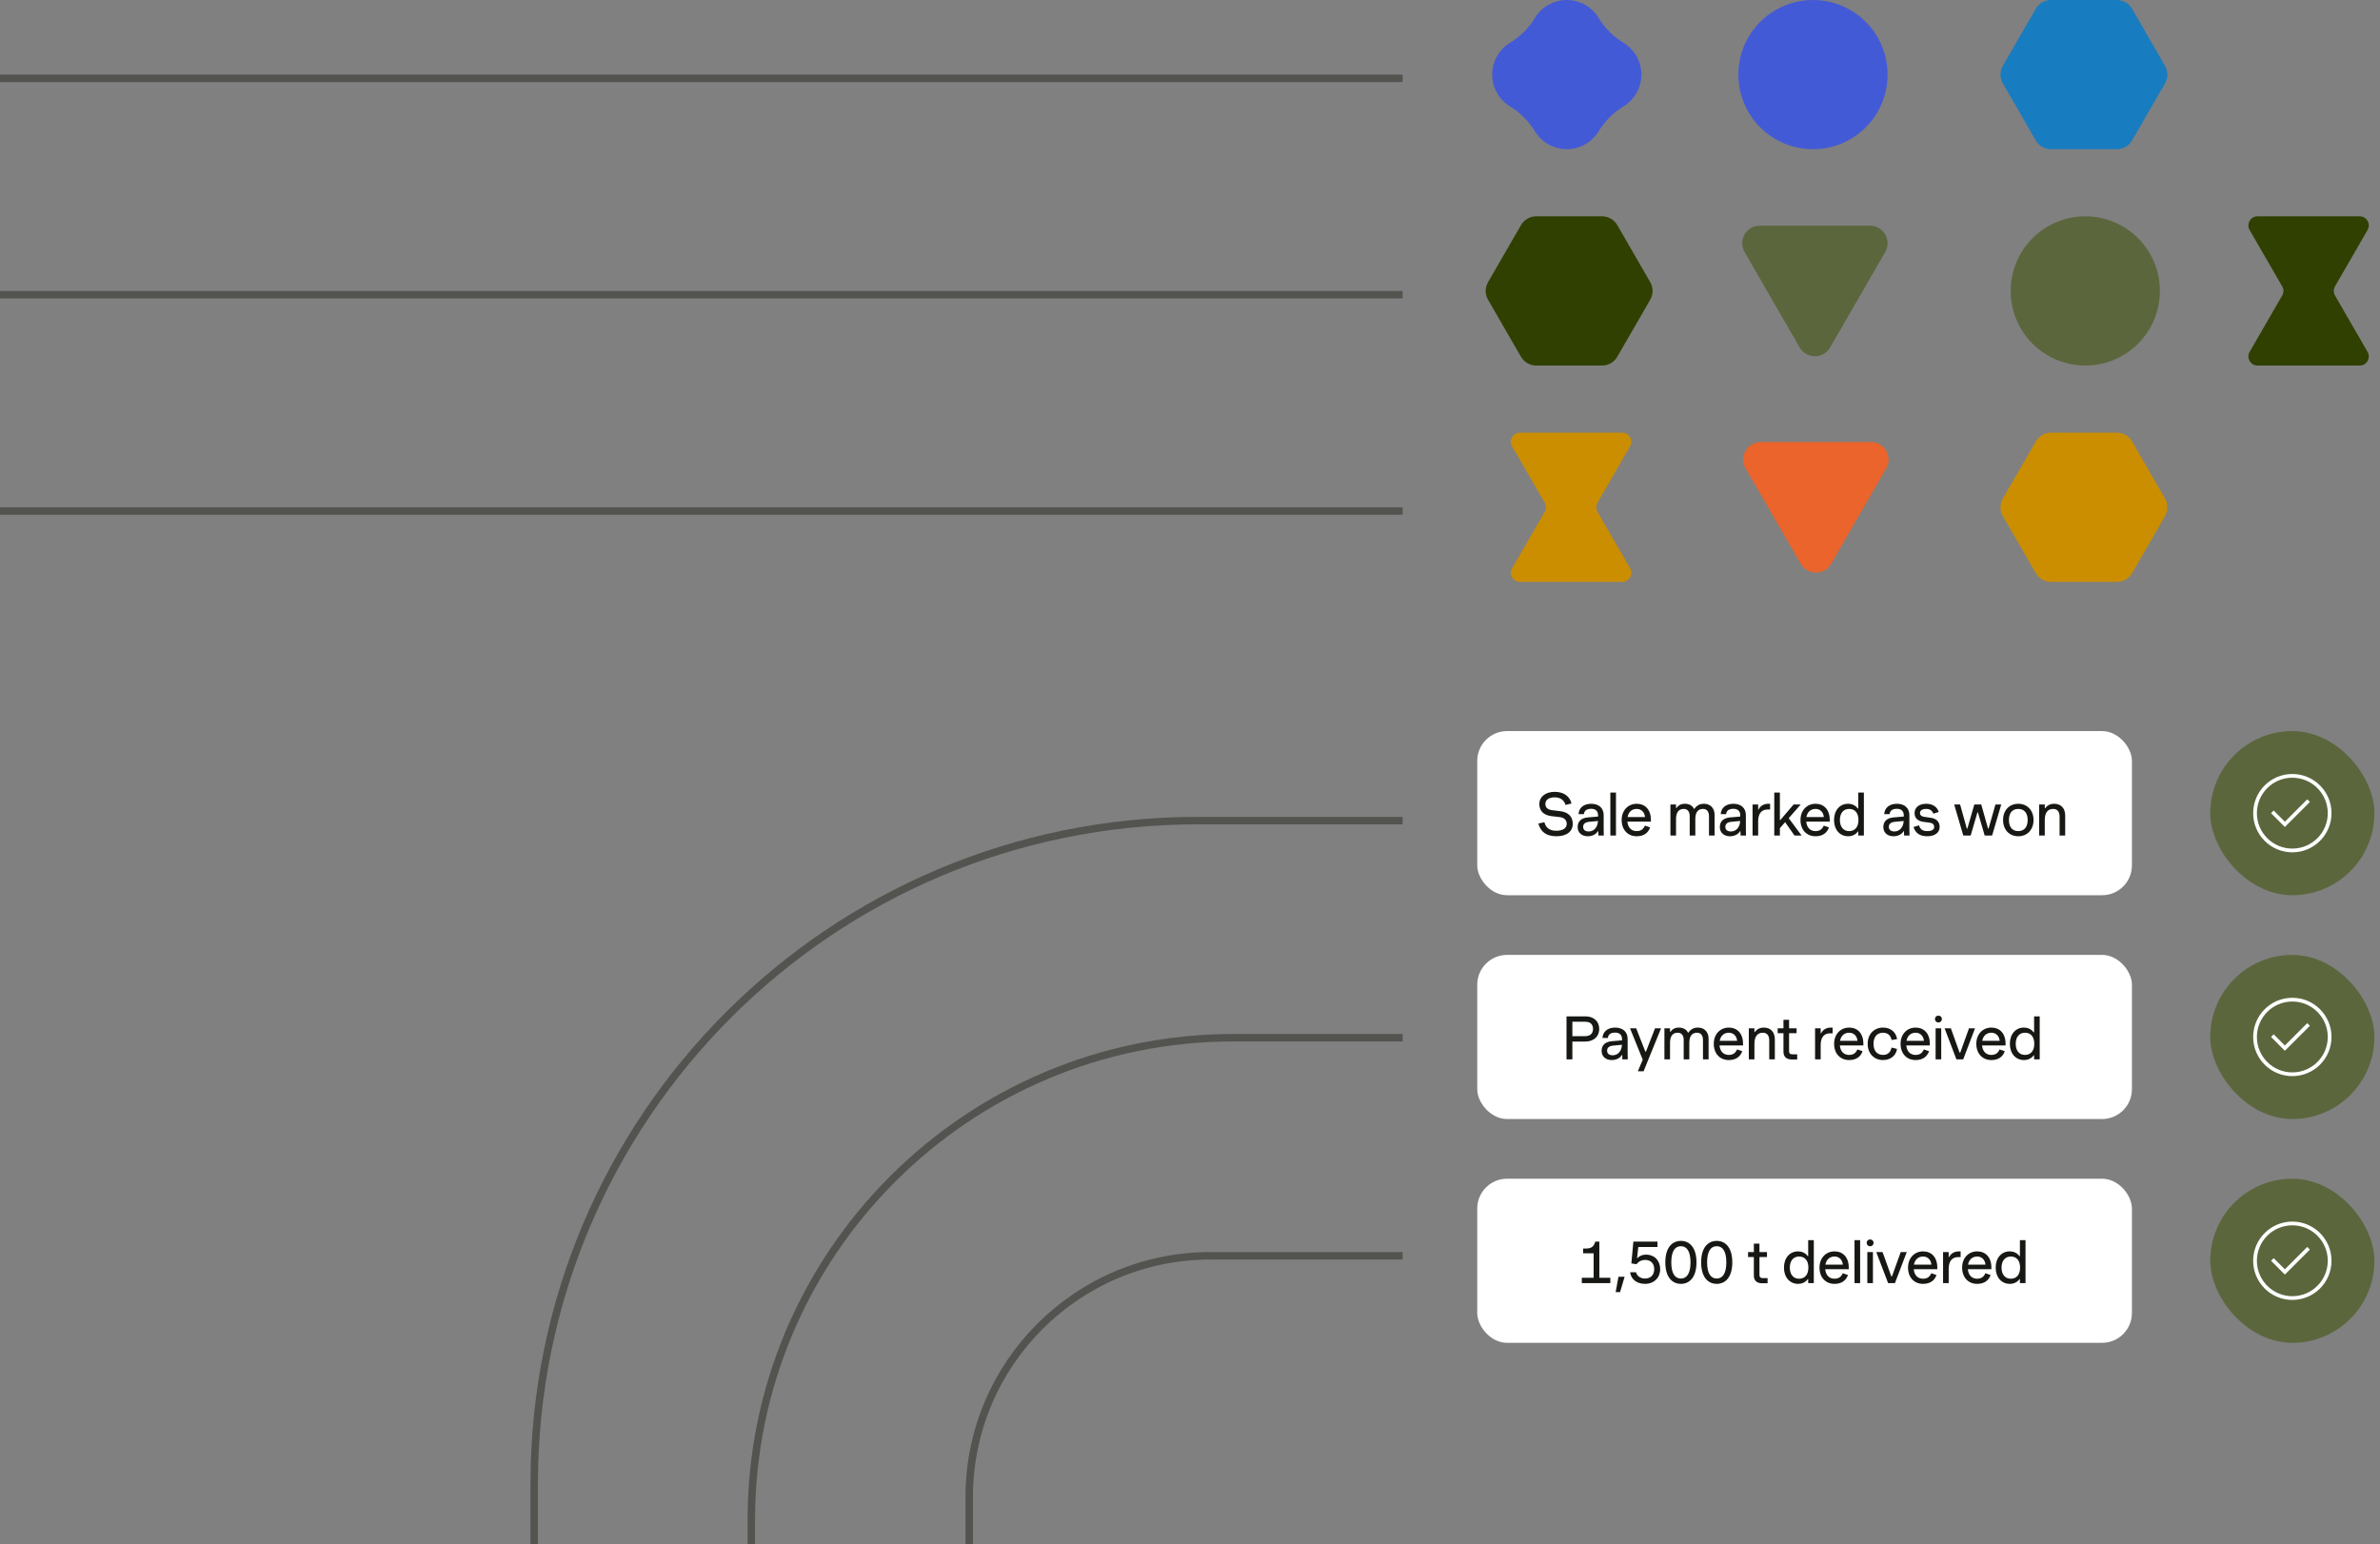 <svg width="319" height="207" viewBox="0 0 319 207" fill="none" xmlns="http://www.w3.org/2000/svg">
<rect x="0" y="0" width="319" height="207" fill="#808080" stroke="none"/>
<path d="M129.908 236.504L129.908 200.668C129.908 182.811 144.384 168.335 162.241 168.335L188 168.335" stroke="#535450"/>
<path d="M100.7 236.504L100.7 203.766C100.7 168.052 129.653 139.1 165.367 139.1L188 139.1" stroke="#535450"/>
<path d="M71.601 236.504L71.601 198.916C71.601 149.809 111.41 110 160.517 110L188 110" stroke="#535450"/>
<rect x="198" y="98" width="87.75" height="22" rx="4" fill="white"/>
<path d="M208.611 112.096C207.243 112.096 206.491 111.488 206.195 110.392L207.003 110.216C207.203 111.008 207.747 111.36 208.611 111.36C209.499 111.36 209.995 110.992 209.995 110.432C209.995 109.904 209.627 109.592 209.051 109.528L207.947 109.4C206.867 109.272 206.323 108.664 206.323 107.784C206.323 106.8 207.147 106.144 208.387 106.144C209.539 106.144 210.379 106.688 210.635 107.704L209.835 107.896C209.635 107.24 209.131 106.88 208.387 106.88C207.587 106.88 207.131 107.224 207.131 107.768C207.131 108.256 207.451 108.536 208.075 108.608L209.147 108.736C210.203 108.864 210.803 109.48 210.803 110.432C210.803 111.448 209.995 112.096 208.611 112.096ZM212.81 112.096C211.986 112.096 211.458 111.592 211.458 110.864C211.458 110.128 211.906 109.648 212.85 109.568L214.194 109.456V109.28C214.194 108.744 213.882 108.416 213.274 108.416C212.626 108.416 212.338 108.704 212.298 109.136H211.578C211.61 108.328 212.234 107.744 213.274 107.744C214.33 107.744 214.946 108.344 214.946 109.264V111.112L214.962 112H214.234L214.226 111.416H214.178C213.898 111.872 213.362 112.096 212.81 112.096ZM212.194 110.832C212.194 111.208 212.45 111.456 212.938 111.456C213.554 111.456 214.122 111.016 214.186 110.048L212.994 110.16C212.426 110.216 212.194 110.48 212.194 110.832ZM215.842 112V106.24H216.594V112H215.842ZM219.365 112.096C218.189 112.096 217.357 111.24 217.357 109.92C217.357 108.624 218.221 107.744 219.373 107.744C220.493 107.744 221.277 108.52 221.277 109.912V110.136H218.125C218.197 110.92 218.645 111.408 219.365 111.408C219.933 111.408 220.261 111.16 220.477 110.672L221.173 110.912C220.909 111.664 220.309 112.096 219.365 112.096ZM218.149 109.52H220.485C220.437 108.904 220.021 108.432 219.373 108.432C218.781 108.432 218.285 108.784 218.149 109.52ZM223.893 112V107.84H224.645V108.312H224.693C224.965 107.944 225.317 107.744 225.837 107.744C226.421 107.744 226.845 108 227.061 108.432H227.101C227.397 107.984 227.797 107.744 228.397 107.744C229.229 107.744 229.813 108.32 229.813 109.224V112H229.061V109.408C229.061 108.768 228.765 108.432 228.261 108.432C227.629 108.432 227.229 108.832 227.229 109.792V112H226.477V109.408C226.477 108.768 226.181 108.432 225.677 108.432C225.045 108.432 224.645 108.832 224.645 109.792V112H223.893ZM231.869 112.096C231.045 112.096 230.517 111.592 230.517 110.864C230.517 110.128 230.965 109.648 231.909 109.568L233.253 109.456V109.28C233.253 108.744 232.941 108.416 232.333 108.416C231.685 108.416 231.397 108.704 231.357 109.136H230.637C230.669 108.328 231.293 107.744 232.333 107.744C233.389 107.744 234.005 108.344 234.005 109.264V111.112L234.021 112H233.293L233.285 111.416H233.237C232.957 111.872 232.421 112.096 231.869 112.096ZM231.253 110.832C231.253 111.208 231.509 111.456 231.997 111.456C232.613 111.456 233.181 111.016 233.245 110.048L232.053 110.16C231.485 110.216 231.253 110.48 231.253 110.832ZM234.901 112V107.84H235.653V108.512H235.701C235.925 108.08 236.341 107.744 237.021 107.744H237.253V108.512H236.909C236.133 108.512 235.653 109.032 235.653 110.072V112H234.901ZM237.811 112V106.24H238.563V109.936H238.611L240.403 107.84H241.355L239.747 109.672L241.475 112H240.523L239.267 110.208L238.563 111.016V112H237.811ZM243.334 112.096C242.158 112.096 241.326 111.24 241.326 109.92C241.326 108.624 242.19 107.744 243.342 107.744C244.462 107.744 245.246 108.52 245.246 109.912V110.136H242.094C242.166 110.92 242.614 111.408 243.334 111.408C243.902 111.408 244.23 111.16 244.446 110.672L245.142 110.912C244.878 111.664 244.278 112.096 243.334 112.096ZM242.118 109.52H244.454C244.406 108.904 243.99 108.432 243.342 108.432C242.75 108.432 242.254 108.784 242.118 109.52ZM247.711 112.096C246.615 112.096 245.823 111.232 245.823 109.92C245.823 108.608 246.615 107.744 247.687 107.744C248.303 107.744 248.727 108 249.023 108.384H249.071V106.24H249.823V112H249.071V111.456H249.023C248.743 111.84 248.303 112.096 247.711 112.096ZM246.607 109.92C246.607 110.848 247.095 111.408 247.847 111.408C248.623 111.408 249.095 110.856 249.095 109.92C249.095 108.968 248.623 108.432 247.847 108.432C247.095 108.432 246.607 108.992 246.607 109.92ZM253.784 112.096C252.96 112.096 252.432 111.592 252.432 110.864C252.432 110.128 252.88 109.648 253.824 109.568L255.168 109.456V109.28C255.168 108.744 254.856 108.416 254.248 108.416C253.6 108.416 253.312 108.704 253.272 109.136H252.552C252.584 108.328 253.208 107.744 254.248 107.744C255.304 107.744 255.92 108.344 255.92 109.264V111.112L255.936 112H255.208L255.2 111.416H255.152C254.872 111.872 254.336 112.096 253.784 112.096ZM253.168 110.832C253.168 111.208 253.424 111.456 253.912 111.456C254.528 111.456 255.096 111.016 255.16 110.048L253.968 110.16C253.4 110.216 253.168 110.48 253.168 110.832ZM258.312 112.096C257.288 112.096 256.72 111.632 256.472 110.856L257.216 110.64C257.36 111.136 257.672 111.408 258.312 111.408C258.984 111.408 259.248 111.176 259.248 110.848C259.248 110.552 259.04 110.328 258.68 110.28L257.824 110.168C257.048 110.064 256.616 109.68 256.616 108.976C256.616 108.312 257.144 107.744 258.168 107.744C259.064 107.744 259.648 108.168 259.856 108.84L259.136 109.072C258.976 108.664 258.696 108.432 258.168 108.432C257.576 108.432 257.344 108.688 257.344 108.976C257.344 109.272 257.56 109.448 257.92 109.496L258.768 109.616C259.584 109.728 259.976 110.184 259.976 110.848C259.976 111.576 259.384 112.096 258.312 112.096ZM263.145 112L261.929 107.84H262.721L263.617 111.064H263.697L264.625 107.84H265.553L266.465 111.064H266.537L267.457 107.84H268.233L267.009 112H266.017L265.105 108.896H265.041L264.137 112H263.145ZM270.52 112.096C269.328 112.096 268.48 111.24 268.48 109.92C268.48 108.6 269.328 107.744 270.52 107.744C271.704 107.744 272.56 108.6 272.56 109.92C272.56 111.24 271.704 112.096 270.52 112.096ZM269.264 109.92C269.264 110.84 269.696 111.408 270.52 111.408C271.328 111.408 271.776 110.84 271.776 109.92C271.776 109 271.328 108.432 270.52 108.432C269.696 108.432 269.264 109 269.264 109.92ZM273.317 112V107.84H274.069V108.336H274.117C274.413 107.952 274.805 107.744 275.333 107.744C276.221 107.744 276.805 108.32 276.805 109.32V112H276.053V109.464C276.053 108.768 275.725 108.432 275.197 108.432C274.525 108.432 274.069 108.864 274.069 109.92V112H273.317Z" fill="#161814"/>
<rect x="198" y="128" width="87.75" height="22" rx="4" fill="white"/>
<path d="M209.967 142V136.24H212.503C213.615 136.24 214.351 136.904 214.351 137.928C214.351 138.944 213.615 139.616 212.463 139.616H210.751V142H209.967ZM210.751 138.896H212.439C213.111 138.896 213.519 138.56 213.519 137.928C213.519 137.28 213.119 136.96 212.471 136.96H210.751V138.896ZM216.021 142.096C215.197 142.096 214.669 141.592 214.669 140.864C214.669 140.128 215.117 139.648 216.061 139.568L217.405 139.456V139.28C217.405 138.744 217.093 138.416 216.485 138.416C215.837 138.416 215.549 138.704 215.509 139.136H214.789C214.821 138.328 215.445 137.744 216.485 137.744C217.541 137.744 218.157 138.344 218.157 139.264V141.112L218.173 142H217.445L217.437 141.416H217.389C217.109 141.872 216.573 142.096 216.021 142.096ZM215.405 140.832C215.405 141.208 215.661 141.456 216.149 141.456C216.765 141.456 217.333 141.016 217.397 140.048L216.205 140.16C215.637 140.216 215.405 140.48 215.405 140.832ZM219.526 143.6L220.182 142.048L218.478 137.84H219.302L220.534 140.968H220.614L221.83 137.84H222.638L220.294 143.6H219.526ZM223.088 142V137.84H223.84V138.312H223.888C224.16 137.944 224.512 137.744 225.032 137.744C225.616 137.744 226.04 138 226.256 138.432H226.296C226.592 137.984 226.992 137.744 227.592 137.744C228.424 137.744 229.008 138.32 229.008 139.224V142H228.256V139.408C228.256 138.768 227.96 138.432 227.456 138.432C226.824 138.432 226.424 138.832 226.424 139.792V142H225.672V139.408C225.672 138.768 225.376 138.432 224.872 138.432C224.24 138.432 223.84 138.832 223.84 139.792V142H223.088ZM231.712 142.096C230.536 142.096 229.704 141.24 229.704 139.92C229.704 138.624 230.568 137.744 231.72 137.744C232.84 137.744 233.624 138.52 233.624 139.912V140.136H230.472C230.544 140.92 230.992 141.408 231.712 141.408C232.28 141.408 232.608 141.16 232.824 140.672L233.52 140.912C233.256 141.664 232.656 142.096 231.712 142.096ZM230.496 139.52H232.832C232.784 138.904 232.368 138.432 231.72 138.432C231.128 138.432 230.632 138.784 230.496 139.52ZM234.401 142V137.84H235.153V138.336H235.201C235.497 137.952 235.889 137.744 236.417 137.744C237.305 137.744 237.889 138.32 237.889 139.32V142H237.137V139.464C237.137 138.768 236.809 138.432 236.281 138.432C235.609 138.432 235.153 138.864 235.153 139.92V142H234.401ZM240.132 142.016C239.42 142.016 239.044 141.624 239.044 140.984V138.496H238.268V137.84H239.044V136.704H239.796V137.84H240.804V138.496H239.796V140.912C239.796 141.2 239.932 141.328 240.236 141.328H240.884V142.016H240.132ZM243.28 142V137.84H244.032V138.512H244.08C244.304 138.08 244.72 137.744 245.4 137.744H245.632V138.512H245.288C244.512 138.512 244.032 139.032 244.032 140.072V142H243.28ZM247.842 142.096C246.666 142.096 245.834 141.24 245.834 139.92C245.834 138.624 246.698 137.744 247.85 137.744C248.97 137.744 249.754 138.52 249.754 139.912V140.136H246.602C246.674 140.92 247.122 141.408 247.842 141.408C248.41 141.408 248.738 141.16 248.954 140.672L249.65 140.912C249.386 141.664 248.786 142.096 247.842 142.096ZM246.626 139.52H248.962C248.914 138.904 248.498 138.432 247.85 138.432C247.258 138.432 246.762 138.784 246.626 139.52ZM252.394 142.096C251.21 142.096 250.33 141.24 250.33 139.92C250.33 138.6 251.218 137.744 252.394 137.744C253.402 137.744 254.138 138.352 254.274 139.288L253.538 139.408C253.426 138.84 253.066 138.432 252.394 138.432C251.586 138.432 251.114 139 251.114 139.92C251.114 140.84 251.578 141.408 252.394 141.408C253.066 141.408 253.41 141 253.53 140.424L254.266 140.6C254.138 141.488 253.402 142.096 252.394 142.096ZM256.749 142.096C255.573 142.096 254.741 141.24 254.741 139.92C254.741 138.624 255.605 137.744 256.757 137.744C257.877 137.744 258.661 138.52 258.661 139.912V140.136H255.509C255.581 140.92 256.029 141.408 256.749 141.408C257.317 141.408 257.645 141.16 257.861 140.672L258.557 140.912C258.293 141.664 257.693 142.096 256.749 142.096ZM255.533 139.52H257.869C257.821 138.904 257.405 138.432 256.757 138.432C256.165 138.432 255.669 138.784 255.533 139.52ZM259.437 142V137.84H260.189V142H259.437ZM259.349 136.6C259.349 136.336 259.533 136.144 259.813 136.144C260.093 136.144 260.277 136.336 260.277 136.6C260.277 136.856 260.093 137.056 259.813 137.056C259.533 137.056 259.349 136.856 259.349 136.6ZM262.224 142L260.64 137.84H261.48L262.648 141.088H262.744L263.912 137.84H264.72L263.136 142H262.224ZM266.901 142.096C265.725 142.096 264.893 141.24 264.893 139.92C264.893 138.624 265.757 137.744 266.909 137.744C268.029 137.744 268.813 138.52 268.813 139.912V140.136H265.661C265.733 140.92 266.181 141.408 266.901 141.408C267.469 141.408 267.797 141.16 268.013 140.672L268.709 140.912C268.445 141.664 267.845 142.096 266.901 142.096ZM265.685 139.52H268.021C267.973 138.904 267.557 138.432 266.909 138.432C266.317 138.432 265.821 138.784 265.685 139.52ZM271.278 142.096C270.182 142.096 269.39 141.232 269.39 139.92C269.39 138.608 270.182 137.744 271.254 137.744C271.87 137.744 272.294 138 272.59 138.384H272.638V136.24H273.39V142H272.638V141.456H272.59C272.31 141.84 271.87 142.096 271.278 142.096ZM270.174 139.92C270.174 140.848 270.662 141.408 271.414 141.408C272.19 141.408 272.662 140.856 272.662 139.92C272.662 138.968 272.19 138.432 271.414 138.432C270.662 138.432 270.174 138.992 270.174 139.92Z" fill="#161814"/>
<rect x="198" y="158" width="87.75" height="22" rx="4" fill="white"/>
<path d="M212.015 172V171.28H213.599V168H212.191V167.36H212.583C213.327 167.36 213.663 167.048 213.815 166.432H214.367V171.28H215.839V172H212.015ZM216.928 171.144H217.752L217.144 173.208H216.552L216.928 171.144ZM220.488 172.096C219.432 172.096 218.624 171.528 218.488 170.544H219.28C219.424 171.056 219.872 171.384 220.488 171.384C221.264 171.384 221.72 170.88 221.72 170.128C221.72 169.4 221.288 168.888 220.52 168.888C219.968 168.888 219.576 169.152 219.344 169.464L218.656 169.352L218.928 166.432H222.16V167.152H219.584L219.424 168.64H219.472C219.752 168.344 220.16 168.176 220.632 168.176C221.752 168.176 222.52 168.984 222.52 170.12C222.52 171.248 221.72 172.096 220.488 172.096ZM225.297 172.096C224.113 172.096 223.209 171.176 223.209 169.216C223.209 167.248 224.113 166.336 225.297 166.336C226.481 166.336 227.385 167.248 227.385 169.216C227.385 171.176 226.481 172.096 225.297 172.096ZM224.009 169.216C224.009 170.688 224.497 171.384 225.297 171.384C226.097 171.384 226.585 170.688 226.585 169.216C226.585 167.736 226.097 167.048 225.297 167.048C224.497 167.048 224.009 167.736 224.009 169.216ZM230.098 172.096C228.914 172.096 228.01 171.176 228.01 169.216C228.01 167.248 228.914 166.336 230.098 166.336C231.282 166.336 232.186 167.248 232.186 169.216C232.186 171.176 231.282 172.096 230.098 172.096ZM228.81 169.216C228.81 170.688 229.298 171.384 230.098 171.384C230.898 171.384 231.386 170.688 231.386 169.216C231.386 167.736 230.898 167.048 230.098 167.048C229.298 167.048 228.81 167.736 228.81 169.216ZM236.163 172.016C235.451 172.016 235.075 171.624 235.075 170.984V168.496H234.299V167.84H235.075V166.704H235.827V167.84H236.835V168.496H235.827V170.912C235.827 171.2 235.963 171.328 236.267 171.328H236.915V172.016H236.163ZM240.999 172.096C239.903 172.096 239.111 171.232 239.111 169.92C239.111 168.608 239.903 167.744 240.975 167.744C241.591 167.744 242.015 168 242.311 168.384H242.359V166.24H243.111V172H242.359V171.456H242.311C242.031 171.84 241.591 172.096 240.999 172.096ZM239.895 169.92C239.895 170.848 240.383 171.408 241.135 171.408C241.911 171.408 242.383 170.856 242.383 169.92C242.383 168.968 241.911 168.432 241.135 168.432C240.383 168.432 239.895 168.992 239.895 169.92ZM245.881 172.096C244.705 172.096 243.873 171.24 243.873 169.92C243.873 168.624 244.737 167.744 245.889 167.744C247.009 167.744 247.793 168.52 247.793 169.912V170.136H244.641C244.713 170.92 245.161 171.408 245.881 171.408C246.449 171.408 246.777 171.16 246.993 170.672L247.689 170.912C247.425 171.664 246.825 172.096 245.881 172.096ZM244.665 169.52H247.001C246.953 168.904 246.537 168.432 245.889 168.432C245.297 168.432 244.801 168.784 244.665 169.52ZM248.569 172V166.24H249.321V172H248.569ZM250.284 172V167.84H251.036V172H250.284ZM250.196 166.6C250.196 166.336 250.38 166.144 250.66 166.144C250.94 166.144 251.124 166.336 251.124 166.6C251.124 166.856 250.94 167.056 250.66 167.056C250.38 167.056 250.196 166.856 250.196 166.6ZM253.071 172L251.487 167.84H252.327L253.495 171.088H253.591L254.759 167.84H255.567L253.983 172H253.071ZM257.749 172.096C256.573 172.096 255.741 171.24 255.741 169.92C255.741 168.624 256.605 167.744 257.757 167.744C258.877 167.744 259.661 168.52 259.661 169.912V170.136H256.509C256.581 170.92 257.029 171.408 257.749 171.408C258.317 171.408 258.645 171.16 258.861 170.672L259.557 170.912C259.293 171.664 258.693 172.096 257.749 172.096ZM256.533 169.52H258.869C258.821 168.904 258.405 168.432 257.757 168.432C257.165 168.432 256.669 168.784 256.533 169.52ZM260.437 172V167.84H261.189V168.512H261.237C261.461 168.08 261.877 167.744 262.557 167.744H262.789V168.512H262.445C261.669 168.512 261.189 169.032 261.189 170.072V172H260.437ZM264.999 172.096C263.823 172.096 262.991 171.24 262.991 169.92C262.991 168.624 263.855 167.744 265.007 167.744C266.127 167.744 266.911 168.52 266.911 169.912V170.136H263.759C263.831 170.92 264.279 171.408 264.999 171.408C265.567 171.408 265.895 171.16 266.111 170.672L266.807 170.912C266.543 171.664 265.943 172.096 264.999 172.096ZM263.783 169.52H266.119C266.071 168.904 265.655 168.432 265.007 168.432C264.415 168.432 263.919 168.784 263.783 169.52ZM269.376 172.096C268.28 172.096 267.488 171.232 267.488 169.92C267.488 168.608 268.28 167.744 269.352 167.744C269.968 167.744 270.392 168 270.688 168.384H270.736V166.24H271.488V172H270.736V171.456H270.688C270.408 171.84 269.968 172.096 269.376 172.096ZM268.272 169.92C268.272 170.848 268.76 171.408 269.512 171.408C270.288 171.408 270.76 170.856 270.76 169.92C270.76 168.968 270.288 168.432 269.512 168.432C268.76 168.432 268.272 168.992 268.272 169.92Z" fill="#161814"/>
<rect x="296.25" y="98" width="22" height="22" rx="11" fill="#5B663D"/>
<path d="M309.25 107.5L306.248 110.5L304.75 109" stroke="white" stroke-width="0.5" stroke-linecap="square"/>
<path d="M307.25 114C310.011 114 312.25 111.761 312.25 109C312.25 106.239 310.011 104 307.25 104C304.489 104 302.25 106.239 302.25 109C302.25 111.761 304.489 114 307.25 114Z" stroke="white" stroke-width="0.5" stroke-linecap="round" stroke-linejoin="round"/>
<rect x="296.25" y="128" width="22" height="22" rx="11" fill="#5B663D"/>
<path d="M309.25 137.5L306.248 140.5L304.75 139" stroke="white" stroke-width="0.5" stroke-linecap="square"/>
<path d="M307.25 144C310.011 144 312.25 141.761 312.25 139C312.25 136.239 310.011 134 307.25 134C304.489 134 302.25 136.239 302.25 139C302.25 141.761 304.489 144 307.25 144Z" stroke="white" stroke-width="0.5" stroke-linecap="round" stroke-linejoin="round"/>
<rect x="296.25" y="158" width="22" height="22" rx="11" fill="#5B663D"/>
<path d="M309.25 167.5L306.248 170.5L304.75 169" stroke="white" stroke-width="0.5" stroke-linecap="square"/>
<path d="M307.25 174C310.011 174 312.25 171.761 312.25 169C312.25 166.239 310.011 164 307.25 164C304.489 164 302.25 166.239 302.25 169C302.25 171.761 304.489 174 307.25 174Z" stroke="white" stroke-width="0.5" stroke-linecap="round" stroke-linejoin="round"/>
<path d="M279.5 29C273.977 29 269.5 33.477 269.5 39C269.5 44.523 273.977 49 279.5 49C285.023 49 289.5 44.523 289.5 39C289.5 33.477 285.023 29 279.5 29Z" fill="#5B663D"/>
<path d="M243 8.74225e-07C237.477 1.35705e-06 233 4.477 233 10C233 15.523 237.477 20 243 20C248.523 20 253 15.523 253 10C253 4.477 248.523 3.91404e-07 243 8.74225e-07Z" fill="#435AD6"/>
<path d="M205.904 49L214.73 49C215.572 49 216.349 48.552 216.77 47.822L221.184 40.178C221.605 39.448 221.605 38.552 221.184 37.822L216.77 30.178C216.349 29.448 215.572 29 214.73 29L205.904 29C205.062 29 204.285 29.448 203.864 30.178L199.45 37.822C199.029 38.552 199.029 39.448 199.45 40.178L203.864 47.822C204.285 48.552 205.062 49 205.904 49Z" fill="#2F4000"/>
<path d="M274.904 20L283.73 20C284.572 20 285.349 19.552 285.77 18.822L290.184 11.178C290.605 10.448 290.605 9.552 290.184 8.822L285.77 1.178C285.349 0.448 284.572 5.18269e-07 283.73 5.91893e-07L274.904 1.3634e-06C274.062 1.43703e-06 273.285 0.448 272.864 1.178L268.45 8.822C268.029 9.552 268.029 10.448 268.45 11.178L272.864 18.822C273.285 19.552 274.062 20 274.904 20Z" fill="#187CC0"/>
<path d="M302.579 49L316.28 49C317.222 49 317.804 47.981 317.333 47.17L312.967 39.61C312.753 39.236 312.753 38.764 312.967 38.39L317.333 30.829C317.804 30.019 317.215 29 316.28 29L302.579 29C301.637 29 301.055 30.019 301.526 30.829L305.892 38.39C306.107 38.764 306.107 39.236 305.892 39.61L301.526 47.17C301.055 47.981 301.644 49 302.579 49Z" fill="#2F4000"/>
<path d="M233.837 33.784L241.218 46.574C242.123 48.142 244.39 48.142 245.301 46.574L252.682 33.784C253.587 32.216 252.453 30.25 250.644 30.25L235.876 30.25C234.061 30.25 232.927 32.21 233.837 33.784Z" fill="#5B663D"/>
<path d="M214.301 17.55C215.053 16.281 216.281 15.061 217.551 14.301C219.014 13.428 220 11.827 220 10C220 8.173 219.014 6.572 217.551 5.699C216.281 4.947 215.061 3.719 214.301 2.449C213.428 0.986 211.827 7.14505e-07 210 8.74226e-07C208.173 1.03395e-06 206.572 0.986 205.699 2.449C204.947 3.719 203.719 4.939 202.449 5.699C200.986 6.572 200 8.173 200 10C200 11.827 200.986 13.428 202.449 14.301C203.719 15.053 204.939 16.281 205.699 17.55C206.572 19.014 208.173 20 210 20C211.827 20 213.428 19.014 214.301 17.55Z" fill="#435AD6"/>
<path d="M274.905 78L283.73 78C284.572 78 285.349 77.552 285.77 76.822L290.184 69.178C290.605 68.448 290.605 67.552 290.184 66.822L285.77 59.178C285.349 58.448 284.572 58 283.73 58L274.905 58C274.062 58 273.285 58.448 272.864 59.178L268.45 66.822C268.029 67.552 268.029 68.448 268.45 69.178L272.864 76.822C273.285 77.552 274.062 78 274.905 78Z" fill="#CB8E00"/>
<path d="M203.73 78L217.431 78C218.373 78 218.955 76.981 218.484 76.171L214.118 68.61C213.903 68.236 213.903 67.764 214.118 67.39L218.484 59.83C218.955 59.019 218.366 58 217.431 58L203.73 58C202.788 58 202.206 59.019 202.677 59.83L207.043 67.39C207.257 67.764 207.257 68.236 207.043 68.61L202.677 76.171C202.206 76.981 202.795 78 203.73 78Z" fill="#CB8E00"/>
<path d="M233.972 62.784L241.353 75.574C242.257 77.142 244.525 77.142 245.435 75.574L252.816 62.784C253.721 61.216 252.587 59.25 250.778 59.25L236.01 59.25C234.195 59.25 233.061 61.21 233.972 62.784Z" fill="#EA642B"/>
<line x1="188" y1="39.5" x2="4.37114e-08" y2="39.5" stroke="#535450"/>
<line x1="188" y1="68.5" x2="4.37114e-08" y2="68.5" stroke="#535450"/>
<line x1="188" y1="10.5" x2="4.37114e-08" y2="10.5" stroke="#535450"/>
</svg>
